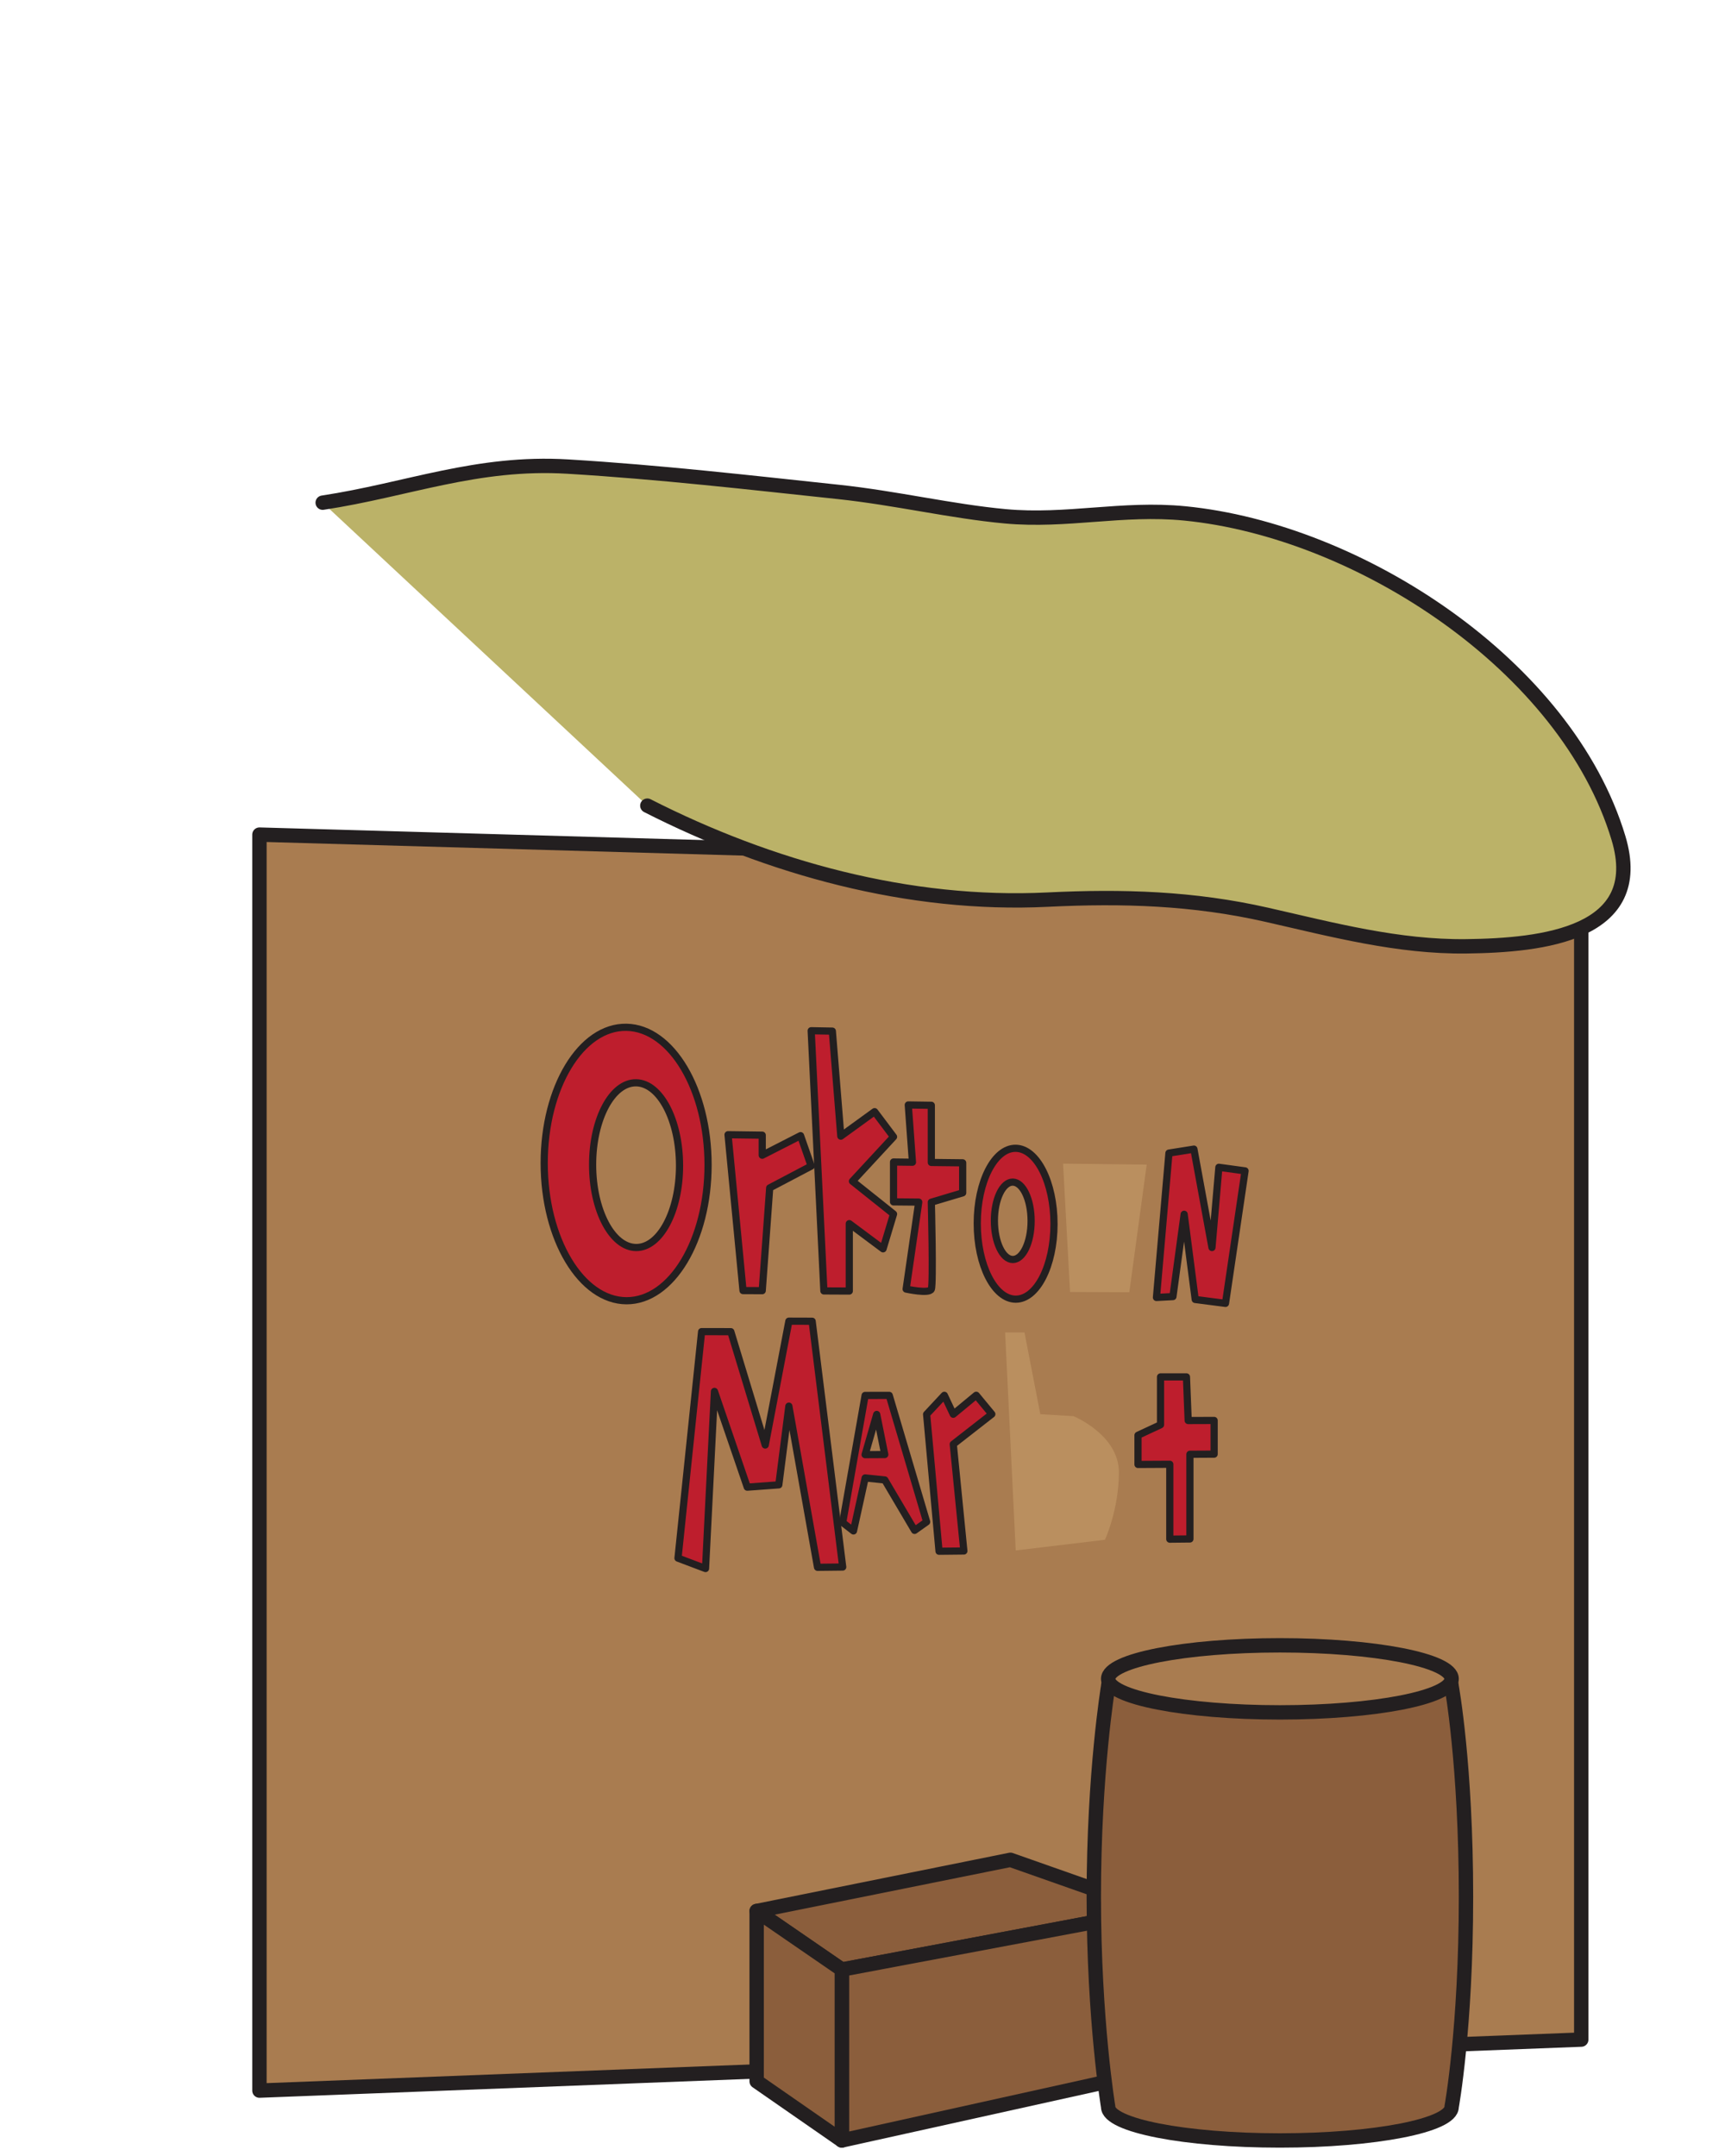 <svg xmlns="http://www.w3.org/2000/svg" xmlns:xlink="http://www.w3.org/1999/xlink" x="0" y="0" width="120" height="150" viewBox="90 -50 120 150">
			<polygon fill="#A97C50" stroke="#231F20" stroke-linecap="round" stroke-linejoin="round" stroke-miterlimit="10" points="
				108.048,95.45 200,91.901 200,10.688 108.048,8.067 			"/>
			
				<path fill="#BE1E2D" stroke="#231F20" stroke-width="0.5" stroke-linecap="round" stroke-linejoin="round" stroke-miterlimit="10" d="
				M139.257,31.047c0,5.23-2.534,9.461-5.675,9.45c-3.154-0.012-5.725-4.299-5.725-9.576c0-5.277,2.569-9.508,5.725-9.449
				C136.723,21.53,139.257,25.818,139.257,31.047z M134.254,25.334c-1.671-0.026-3.029,2.524-3.029,5.696
				c0,3.173,1.358,5.753,3.029,5.764c1.668,0.011,3.018-2.54,3.018-5.697C137.271,27.94,135.922,25.36,134.254,25.334z"/>
			
				<polygon fill="#BE1E2D" stroke="#231F20" stroke-width="0.5" stroke-linecap="round" stroke-linejoin="round" stroke-miterlimit="10" points="
				141.688,39.79 140.646,28.946 143.025,28.977 143.025,30.373 145.691,29.011 146.43,31.127 143.544,32.646 143.025,39.796 			"/>
			
				<polygon fill="#BE1E2D" stroke="#231F20" stroke-width="0.5" stroke-linecap="round" stroke-linejoin="round" stroke-miterlimit="10" points="
				146.43,21.711 147.314,39.814 149.081,39.822 149.081,35.133 151.43,36.885 152.159,34.464 149.301,32.183 152.159,29.093 
				150.842,27.342 148.492,29.046 147.902,21.738 			"/>
			
				<path fill="#BE1E2D" stroke="#231F20" stroke-width="0.5" stroke-linecap="round" stroke-linejoin="round" stroke-miterlimit="10" d="
				M152.159,30.845v2.773l1.753,0.016l-0.876,6.051c0,0,1.606,0.353,1.752,0.008c0.146-0.345,0-6.051,0-6.051l2.181-0.652v-2.089
				l-2.181-0.025v-3.977l-1.604-0.023l0.291,3.985L152.159,30.845z"/>
			
				<polygon fill="#BE1E2D" stroke="#231F20" stroke-width="0.5" stroke-linecap="round" stroke-linejoin="round" stroke-miterlimit="10" points="
				170.449,40.269 171.318,30.224 173.055,29.948 174.311,36.794 174.791,31.213 176.613,31.462 175.251,40.681 173.145,40.408 
				172.376,34.481 171.596,40.208 			"/>
			
				<path fill="#BE1E2D" stroke="#231F20" stroke-width="0.5" stroke-linecap="round" stroke-linejoin="round" stroke-miterlimit="10" d="
				M163.322,35.161c0,2.893-1.191,5.232-2.663,5.227c-1.478-0.005-2.677-2.365-2.677-5.27c0-2.905,1.199-5.246,2.677-5.227
				C162.131,29.909,163.322,32.268,163.322,35.161z M160.453,32.243c-0.705-0.007-1.278,1.193-1.278,2.682
				c0,1.489,0.573,2.698,1.278,2.703c0.706,0.004,1.277-1.196,1.277-2.682C161.73,33.46,161.159,32.25,160.453,32.243z"/>
			
				<polygon fill="#BE1E2D" stroke="#231F20" stroke-width="0.5" stroke-linecap="round" stroke-linejoin="round" stroke-miterlimit="10" points="
				138.807,42.646 140.84,42.649 143.234,50.535 144.878,41.918 146.498,41.923 148.623,59.024 146.872,59.043 144.878,47.831 
				144.178,53.306 141.984,53.467 139.701,46.804 139.08,59.128 137.165,58.405 			"/>
			
				<path fill="#BE1E2D" stroke="#231F20" stroke-width="0.5" stroke-linecap="round" stroke-linejoin="round" stroke-miterlimit="10" d="
				M148.623,55.931l1.559-8.847l1.678-0.002l2.602,8.798l-0.839,0.594l-2.072-3.51l-1.366-0.139l-0.812,3.688L148.623,55.931z
				 M151.549,51.199l-0.561-2.792l-0.807,2.799L151.549,51.199z"/>
			
				<polygon fill="#BE1E2D" stroke="#231F20" stroke-width="0.5" stroke-linecap="round" stroke-linejoin="round" stroke-miterlimit="10" points="
				154.46,48.397 155.324,57.925 157.051,57.907 156.314,50.479 158.996,48.386 157.911,47.073 156.314,48.394 155.693,47.076 			
				"/>
			
				<polygon fill="#BE1E2D" stroke="#231F20" stroke-width="0.5" stroke-linecap="round" stroke-linejoin="round" stroke-miterlimit="10" points="
				169.165,49.856 169.165,51.886 171.377,51.874 171.377,57.084 172.777,57.07 172.777,51.179 174.462,51.17 174.462,48.825 
				172.656,48.831 172.536,45.795 170.732,45.796 170.732,49.126 			"/>
			<polygon opacity="0.2" fill="#FFE09F" enable-background="new    " points="163.952,30.96 164.438,39.888 168.561,39.905 
				169.77,31.027 			"/>
			<path opacity="0.2" fill="#FFE09F" enable-background="new    " d="M159.921,42.699l0.738,15.171l6.207-0.743
				c0,0,0.97-2.098,0.97-4.698c0-2.603-3.154-3.9-3.154-3.9l-2.313-0.139l-1.101-5.688L159.921,42.699z"/>
			<polygon fill="#8B5E3C" stroke="#231F20" stroke-linecap="round" stroke-linejoin="round" stroke-miterlimit="10" points="
				148.562,87.029 170.327,82.929 160.289,79.394 142.637,82.954 			"/>
			<polygon fill="#8B5E3C" stroke="#231F20" stroke-linecap="round" stroke-linejoin="round" stroke-miterlimit="10" points="
				148.562,98.919 148.562,87.029 170.327,82.929 170.327,94.099 			"/>
			<polygon fill="#8B5E3C" stroke="#231F20" stroke-linecap="round" stroke-linejoin="round" stroke-miterlimit="10" points="
				142.637,94.806 142.637,82.954 148.562,87.029 148.562,98.919 			"/>
			<path fill="#8B5E3C" stroke="#231F20" stroke-linecap="round" stroke-linejoin="round" stroke-miterlimit="10" d="
				M190.982,96.586c0,1.289-5.35,2.333-11.946,2.333s-11.946-1.044-11.946-2.333c0,0-1-6.007-1-14.631s1-14.633,1-14.633
				c0-1.288,5.35-2.332,11.946-2.332s11.946,1.044,11.946,2.332c0,0,1,5.442,1,14.633S190.982,96.586,190.982,96.586z"/>
			
				<ellipse fill="#A97C50" stroke="#231F20" stroke-linecap="round" stroke-linejoin="round" stroke-miterlimit="10" cx="179.036" cy="66.803" rx="11.946" ry="2.333"/>
			<path fill="#BBB268" stroke="#231F20" stroke-linecap="round" stroke-linejoin="round" stroke-miterlimit="10" d="M135.032,6.052
				c8.521,4.336,18.211,7.01,27.841,6.538c5.243-0.258,10.152-0.104,15.246,1.053c4.591,1.044,9.136,2.253,13.882,2.196
				c5.303-0.064,12.597-0.853,10.59-7.529c-3.612-12.017-18.086-21.403-30.169-22.59c-4.36-0.428-8.203,0.596-12.491,0.201
				c-3.741-0.345-7.639-1.275-11.599-1.695c-6.285-0.667-12.421-1.376-18.821-1.763c-6.346-0.384-11.164,1.616-17.063,2.51"/>
</svg>